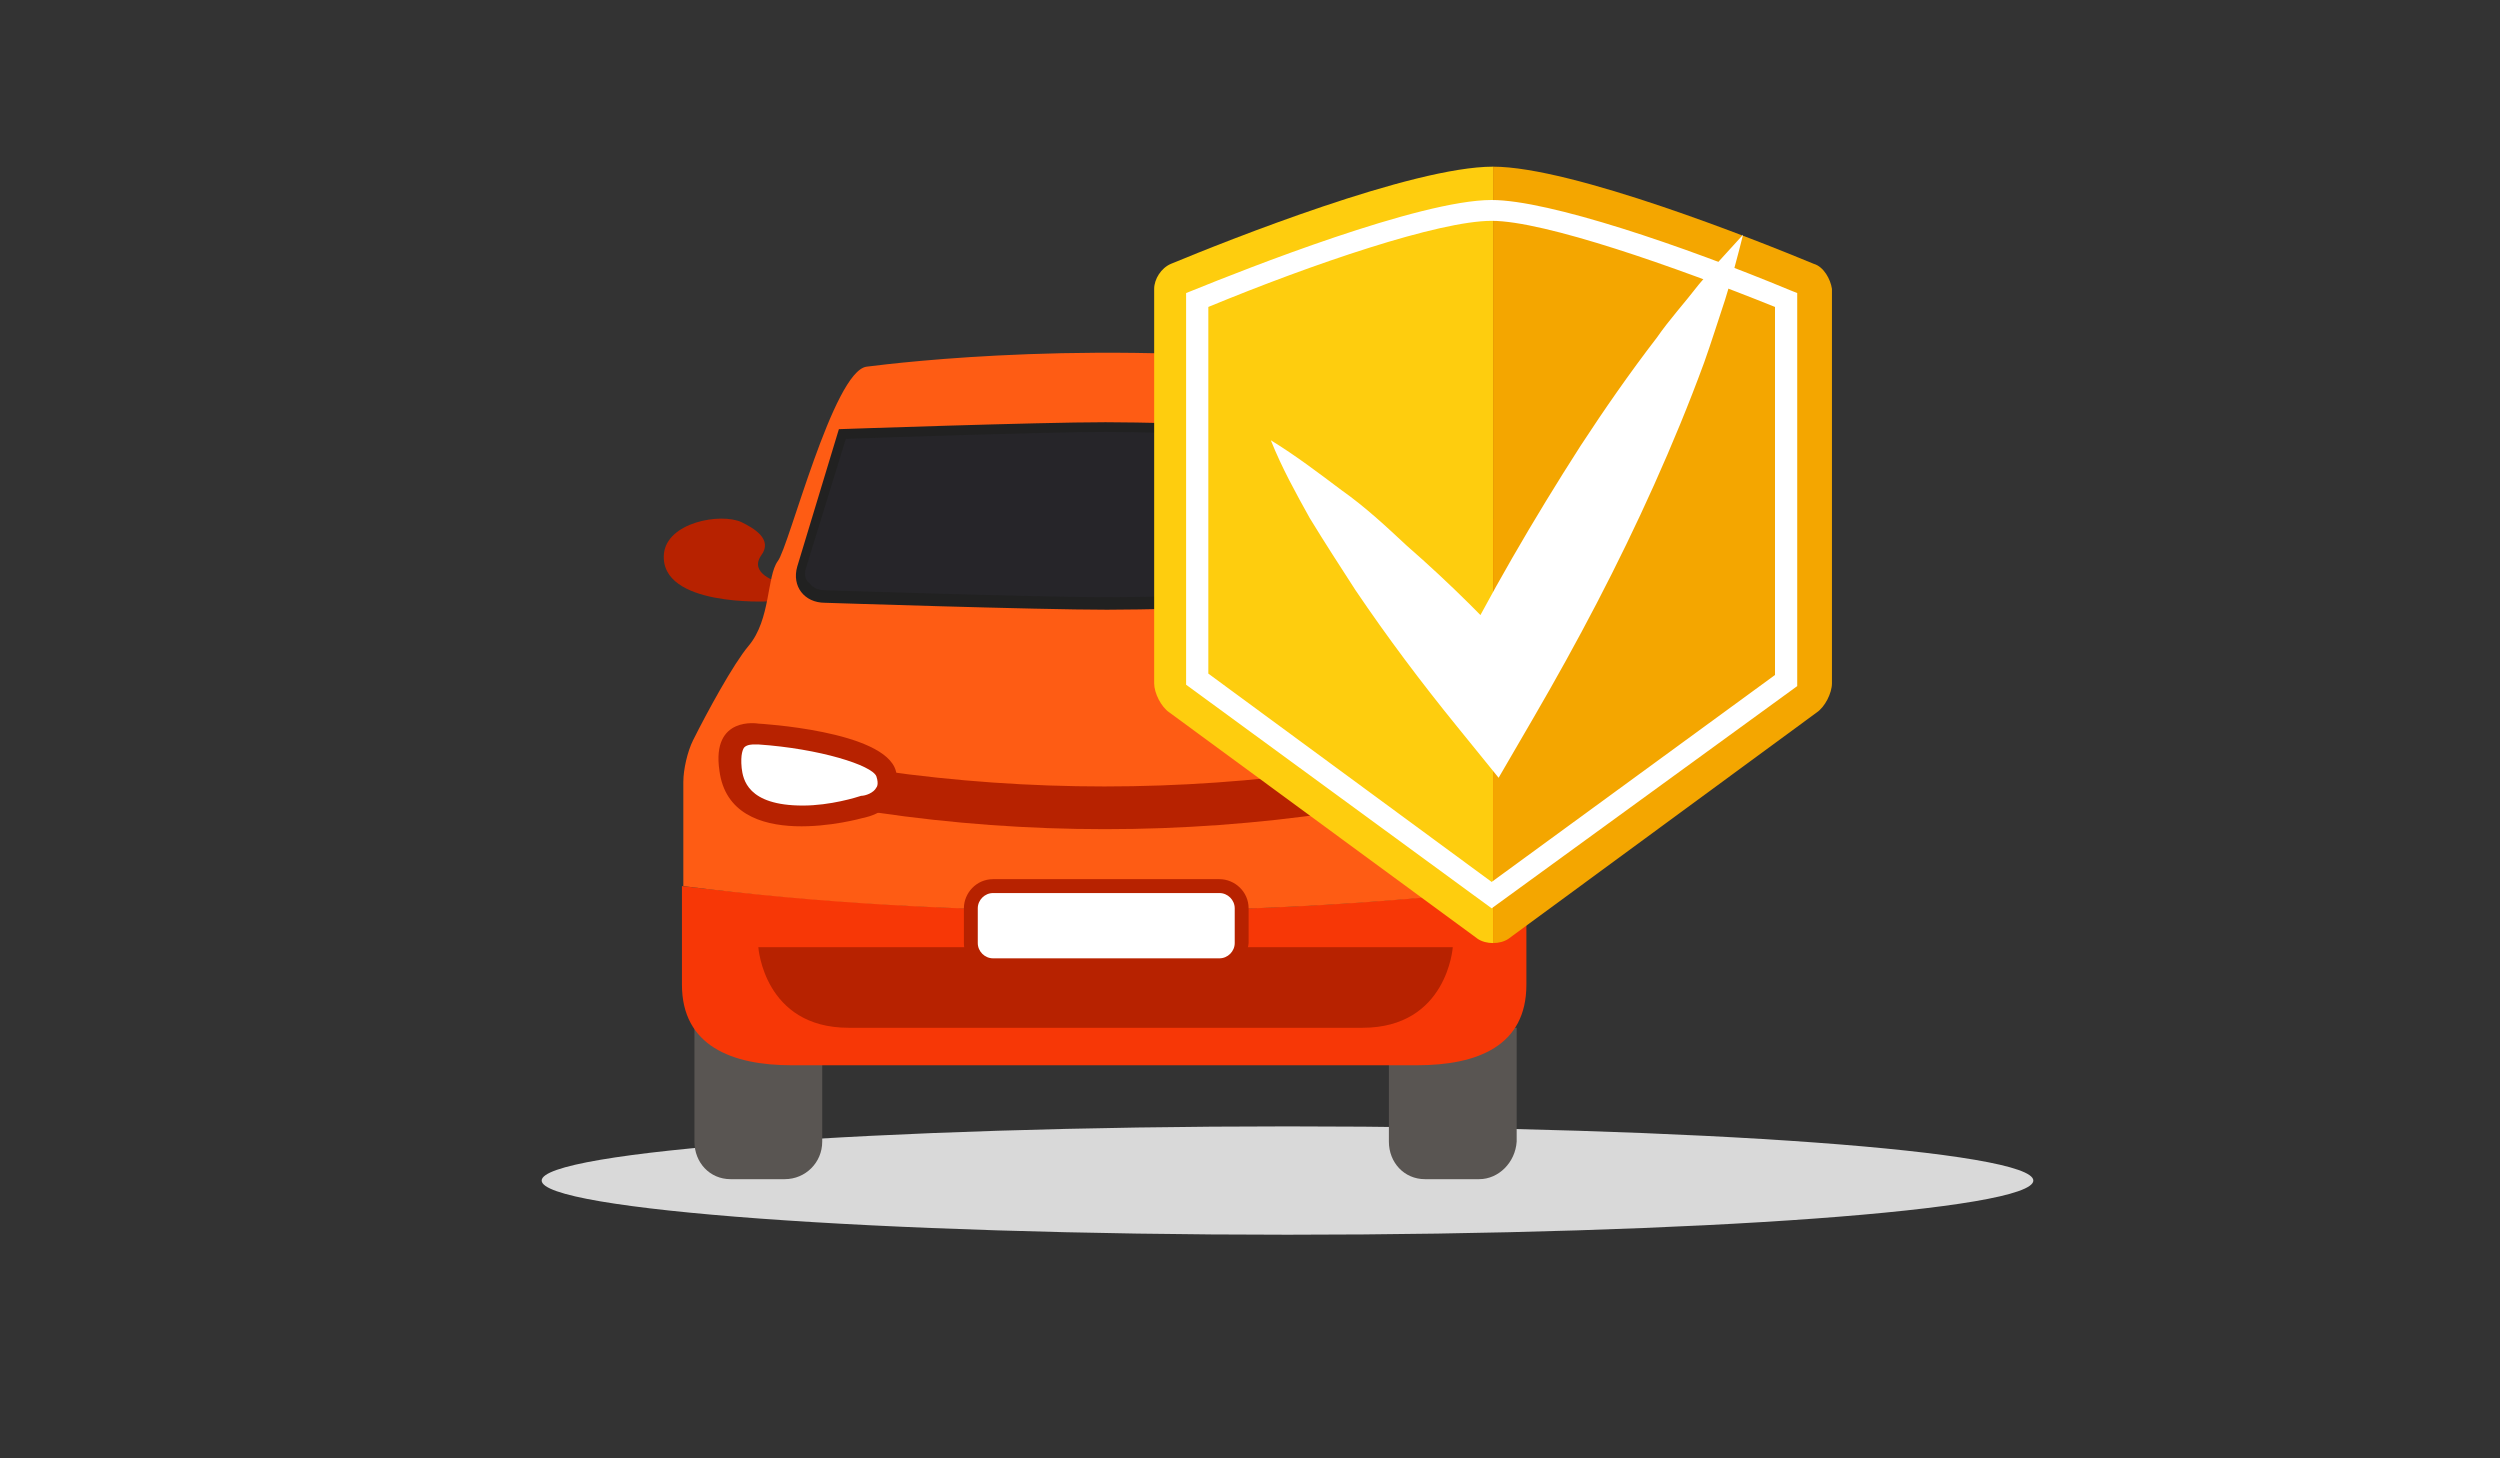 <?xml version="1.0" encoding="utf-8"?>
<!-- Generator: Adobe Illustrator 22.0.1, SVG Export Plug-In . SVG Version: 6.00 Build 0)  -->
<svg version="1.1" id="Layer_1" xmlns="http://www.w3.org/2000/svg" xmlns:xlink="http://www.w3.org/1999/xlink" x="0px" y="0px"
	 viewBox="0 0 180 105" style="enable-background:new 0 0 180 105;" xml:space="preserve">
<rect x="0" y="0" width="180" height="105" fill="#333333" stroke="none"/>
<style type="text/css">
	.st0{fill:#D9D9D9;}
	.st1{fill:#B72200;}
	.st2{fill:#595552;}
	.st3{fill:#F73706;}
	.st4{fill:#FE5C14;}
	.st5{fill:#262529;}
	.st6{fill:#212121;}
	.st7{fill:#FFFFFF;}
	.st8{fill:#FECD0E;}
	.st9{fill:#F4A600;}
	.st10{display:none;}
	.st11{display:inline;fill:#D9D9D9;}
	.st12{display:inline;}
	.st13{fill:#BDBDBD;}
	.st14{fill:#4A484B;}
	.st15{fill:#C06C09;}
	.st16{fill:#DB2A24;}
	.st17{fill:#FF6963;}
	.st18{fill:url(#SVGID_1_);}
	.st19{fill:#504E51;}
	.st20{fill:#E3E3E3;}
	.st21{fill:#1C2426;}
	.st22{fill:url(#SVGID_2_);}
	.st23{fill:#A6A6A6;}
	.st24{fill:#E3E0D7;}
	.st25{fill:#A8A291;}
	.st26{fill:#C9C9C9;}
	.st27{fill:#95C740;}
	.st28{fill:#004464;}
	.st29{fill:#086390;}
	.st30{fill:#318EB7;}
	.st31{fill:#FFD630;}
	.st32{fill:url(#SVGID_3_);}
	.st33{fill:url(#SVGID_4_);}
	.st34{fill:#6E6D6A;}
	.st35{fill:#C4C1BA;}
	.st36{fill:#908F8B;}
	.st37{fill:#D9D5CE;}
	.st38{fill:#EBC59B;}
	.st39{fill:#0072B0;}
	.st40{fill:#005787;}
	.st41{fill:#0083CB;}
	.st42{fill:#005887;}
</style>
<g>
	<path class="st0" d="M146.4,85c0,2.1-24.1,3.9-53.7,3.9C63,88.9,39,87.1,39,85c0-2.1,24.1-3.9,53.7-3.9
		C122.4,81.1,146.4,82.9,146.4,85z"/>
	<g>
		<g>
			<path class="st1" d="M55.3,43.3c0,0-7.8,0.4-7.5-3.4c0.2-2.3,4.1-3,5.6-2.3c0.8,0.4,2.3,1.2,1.4,2.4c-0.9,1.3,1.2,1.9,1.2,1.9
				L55.3,43.3z"/>
			<path class="st1" d="M103.9,43.3c0,0,7.8,0.4,7.5-3.4c-0.2-2.3-4.1-3-5.6-2.3c-0.8,0.4-2.3,1.2-1.4,2.4c0.9,1.3-1.1,1.9-1.1,1.9
				L103.9,43.3z"/>
			<path class="st2" d="M56.5,84.9h-3.9c-1.5,0-2.6-1.2-2.6-2.7V74h9.2v8.2C59.2,83.7,58,84.9,56.5,84.9z"/>
			<path class="st2" d="M106.5,84.9h-3.9c-1.5,0-2.6-1.2-2.6-2.7V74h9.2v8.2C109.1,83.7,107.9,84.9,106.5,84.9z"/>
			<path class="st3" d="M49.1,63.8v7.1c0,4.4,3.6,5.8,7.9,5.8h45c4.4,0,7.9-1.4,7.9-5.8v-7.1c-9.4,1.2-19.7,1.8-30.5,1.8
				C68.8,65.6,58.6,64.9,49.1,63.8z"/>
			<path class="st4" d="M109.3,53.3c-1-2-2.9-5.5-4-6.8c-1.6-1.9-1.3-5-2.1-6.1c-0.8-1.1-4-13.7-6.4-14c-17.2-2.1-32-0.3-34.4,0
				c-2.4,0.3-5.6,13-6.4,14c-0.8,1.1-0.5,4.2-2.1,6.1c-1.1,1.3-3,4.8-4,6.8c-0.4,0.8-0.7,2.1-0.7,3v7.5c9.4,1.2,19.7,1.8,30.5,1.8
				c10.8,0,21-0.6,30.5-1.8v-7.5C110,55.4,109.7,54.1,109.3,53.3z"/>
			<g>
				<path class="st5" d="M79.6,43.5c-4.9,0-20.1-0.5-20.3-0.5c-0.6,0-1.1-0.2-1.4-0.6c-0.3-0.4-0.4-0.9-0.2-1.5l3-9.6
					c2-0.1,14.6-0.5,18.9-0.5c4.4,0,16.9,0.4,18.9,0.5l3,9.6c0.1,0.5,0.1,1.1-0.2,1.4c-0.3,0.4-0.8,0.6-1.4,0.6
					C99.7,43,84.5,43.5,79.6,43.5z"/>
				<g>
					<path class="st6" d="M79.6,31.1c4.2,0,16,0.4,18.7,0.5l2.9,9.3c0.1,0.4,0.1,0.8-0.2,1.1c-0.2,0.3-0.6,0.5-1.1,0.5
						c-0.2,0-15.3,0.5-20.2,0.5c-4.9,0-20.1-0.5-20.3-0.5c-0.5,0-0.9-0.2-1.1-0.5C58,41.8,57.9,41.4,58,41l2.9-9.4
						C63.6,31.5,75.4,31.1,79.6,31.1L79.6,31.1z M79.6,30.4c-4.8,0-19.2,0.5-19.2,0.5l-3,9.9c-0.4,1.4,0.5,2.6,2,2.6
						c0,0,15.3,0.5,20.3,0.5c5,0,20.3-0.5,20.3-0.5c1.5,0,2.4-1.1,2-2.6l-3-9.9C98.8,30.9,84.4,30.4,79.6,30.4L79.6,30.4z"/>
				</g>
			</g>
			<path class="st1" d="M79.6,68.2h-25c0,0,0.4,5.8,6.5,5.8c6.1,0,18.5,0,18.5,0s12.4,0,18.5,0c6.1,0,6.5-5.8,6.5-5.8H79.6z"/>
			<path class="st1" d="M54.6,52.1c0,0,9.1,0.5,9.9,3.4c0.8,2.9-2.4,3.4-2.4,3.4s-9.5,2.7-10.3-3.4C51.2,51.5,54.6,52.1,54.6,52.1z"
				/>
			<path class="st7" d="M57.8,58c-4,0-4.3-1.9-4.4-2.7c-0.1-1,0.1-1.4,0.2-1.5c0.2-0.2,0.6-0.2,0.7-0.2l0.1,0l0.2,0
				c4.4,0.3,8.2,1.5,8.5,2.3c0.2,0.6,0,0.8,0,0.8c-0.2,0.4-0.8,0.6-1.1,0.6C61.7,57.4,59.8,58,57.8,58z"/>
			<path class="st1" d="M104.6,52.1c0,0-9.1,0.5-9.9,3.4c-0.8,2.9,2.4,3.4,2.4,3.4s9.5,2.7,10.3-3.4
				C107.9,51.5,104.6,52.1,104.6,52.1z"/>
			<path class="st7" d="M101.4,58c4,0,4.3-1.9,4.4-2.7c0.1-1-0.1-1.4-0.2-1.5c-0.2-0.2-0.6-0.2-0.7-0.2l-0.1,0l-0.2,0
				c-4.4,0.3-8.2,1.5-8.5,2.3c-0.2,0.6,0,0.8,0,0.8c0.2,0.4,0.8,0.6,1.1,0.6C97.5,57.4,99.4,58,101.4,58z"/>
			<g>
				<path class="st7" d="M87.7,69.5H71.5c-0.9,0-1.6-0.7-1.6-1.6v-2.5c0-0.9,0.7-1.6,1.6-1.6h16.3c0.9,0,1.6,0.7,1.6,1.6v2.5
					C89.3,68.8,88.6,69.5,87.7,69.5z"/>
				<g>
					<path class="st1" d="M87.7,70H71.5c-1.1,0-2.1-0.9-2.1-2.1v-2.5c0-1.1,0.9-2.1,2.1-2.1h16.3c1.1,0,2.1,0.9,2.1,2.1v2.5
						C89.8,69,88.9,70,87.7,70z M71.5,64.3c-0.6,0-1.1,0.5-1.1,1.1v2.5c0,0.6,0.5,1.1,1.1,1.1h16.3c0.6,0,1.1-0.5,1.1-1.1v-2.5
						c0-0.6-0.5-1.1-1.1-1.1H71.5z"/>
				</g>
			</g>
			<path class="st1" d="M96,58.5c-10.9,1.6-22,1.6-32.9,0c0.1-1,0.3-2,0.4-3c10.6,1.5,21.4,1.5,32.1,0C95.8,56.5,95.9,57.5,96,58.5z
				"/>
		</g>
		<g>
			<g>
				<path class="st8" d="M84.3,19c-0.7,0.3-1.2,1.1-1.2,1.8v28.4c0,0.7,0.5,1.7,1.1,2.1l22.2,16.3c0.3,0.2,0.7,0.3,1.1,0.3V12
					C101.7,12,88.4,17.3,84.3,19z"/>
				<path class="st9" d="M130.6,19c-4.1-1.7-17.4-7-23.1-7v55.9c0.4,0,0.8-0.1,1.1-0.3l22.2-16.3c0.6-0.4,1.1-1.4,1.1-2.1V20.8
					C131.8,20.1,131.3,19.2,130.6,19z"/>
			</g>
			<g>
				<path class="st7" d="M107.4,65.4l-22-16.1V21.1l0.5-0.2c3.7-1.5,16.3-6.5,21.5-6.5c4.1,0,13.8,3.3,21.5,6.5l0.5,0.2v28.3
					L107.4,65.4z M87,48.5l20.4,15l20.4-14.9V22.1c-7.2-2.9-16.6-6.2-20.4-6.2c-3.8,0-12.9,3.1-20.4,6.2V48.5z"/>
			</g>
			<path class="st7" d="M91.5,31.7c1.8,1.1,3.5,2.4,5.1,3.6c1.7,1.2,3.2,2.6,4.7,4c3.1,2.7,6,5.6,8.7,8.6l-5.6,0.6
				c2.8-5.6,6-11.1,9.4-16.4c1.7-2.6,3.5-5.2,5.5-7.8c0.9-1.3,2-2.5,3-3.8c1-1.2,2.1-2.4,3.2-3.6c-0.4,1.6-0.8,3.1-1.3,4.7
				c-0.5,1.5-1,3.1-1.5,4.5c-1.1,3-2.3,5.9-3.6,8.8c-2.6,5.8-5.5,11.3-8.7,16.8l-2.5,4.3l-3-3.7c-2.6-3.2-5-6.4-7.3-9.8
				c-1.1-1.7-2.2-3.4-3.3-5.2C93.3,35.5,92.3,33.7,91.5,31.7z"/>
		</g>
	</g>
</g>
<g class="st10">
	<path class="st11" d="M156.1,85c0,2.1-29.2,3.9-65.2,3.9c-36,0-65.2-1.7-65.2-3.9c0-2.1,29.2-3.9,65.2-3.9
		C126.9,81.1,156.1,82.9,156.1,85z"/>
	<g class="st12">
		<g>
			<path class="st8" d="M34.7,73.3c0,0-6.8-20.5,10.9-21.5c18.2-1,19.2-2.2,19.2-2.2s14.8-16.5,38.7-15c24.4,1.6,34.2,6.2,33.6,6
				c0,0,0,1.1-0.7,1c-1.3-0.2-2.9-1.1-2,1.3c1.6,3.9,9.9,8.8,10.1,14.8c0.3,6-2.3,15.6-2.3,15.6H34.7z"/>
			<path class="st13" d="M33.6,61.7c2.1,0,7,0,7.5-0.5c3.3-3.6,1.1-4.5,1.1-4.5h-6.7C34.5,58.2,33.9,59.9,33.6,61.7z"/>
			<path class="st14" d="M68.2,51.2c0.8-4.2,13.6-11.7,23.2-12.8c9.9-0.6,15.7-0.2,15.7-0.2l-0.3,13C106.8,51.2,72.7,51.2,68.2,51.2
				z"/>
			<path class="st6" d="M68.2,51.8c-0.2,0-0.3-0.1-0.4-0.2c-0.1-0.1-0.1-0.3-0.1-0.5c0.9-4.7,14.2-12.1,23.7-13.3
				c3.8-0.2,7.5-0.4,10.8-0.4c3.2,0,5,0.1,5,0.1c0.3,0,0.5,0.3,0.5,0.6l-0.3,13c0,0.3-0.3,0.5-0.6,0.6
				C106.8,51.7,72.7,51.8,68.2,51.8z M102.1,38.6c-3.3,0-6.9,0.1-10.7,0.4c-9,1.1-20.5,7.7-22.4,11.7c6.2,0,33.1-0.1,37.3-0.1
				l0.3-11.9C105.8,38.6,104.3,38.6,102.1,38.6z"/>
			<path class="st14" d="M108.8,38.2c0,0,17.1,1.3,20.6,3.9c0,0,0.4,8.4,3.5,9.2h-24.1V38.2z"/>
			<path class="st6" d="M133,51.8C133,51.8,133,51.8,133,51.8h-24.2c-0.3,0-0.6-0.3-0.6-0.6V38.2c0-0.2,0.1-0.3,0.2-0.4
				c0.1-0.1,0.3-0.2,0.4-0.1c0.7,0.1,17.3,1.4,20.9,4c0.1,0.1,0.2,0.3,0.2,0.4c0.2,3,1.1,8.1,3.1,8.7c0.3,0,0.5,0.3,0.5,0.6
				C133.5,51.5,133.3,51.8,133,51.8z M109.4,50.7h21.9c-1.8-2.2-2.3-7-2.3-8.3c-3.4-2.1-16.5-3.3-19.5-3.6V50.7z"/>
			<g>
				<path class="st15" d="M99.5,53.2c-1.3,0-2.4,0.6-2.4,1.2c0,0.7,1.1,1.2,2.4,1.2c1.3,0,2.4-0.6,2.4-1.2
					C101.9,53.8,100.8,53.2,99.5,53.2z"/>
			</g>
			<g>
				<path class="st15" d="M128.4,53.2c-1.3,0-2.4,0.6-2.4,1.2c0,0.7,1.1,1.2,2.4,1.2c1.3,0,2.4-0.6,2.4-1.2
					C130.8,53.8,129.7,53.2,128.4,53.2z"/>
			</g>
			<path class="st6" d="M132.1,54.4c0,0.3-0.2,0.5-0.5,0.5l-6.6,0c-0.3,0-0.5-0.2-0.5-0.5l0,0c0-0.3,0.2-0.5,0.5-0.5l6.6-0.3
				C131.9,53.6,132.4,53.8,132.1,54.4L132.1,54.4z"/>
			<path class="st16" d="M143.6,54.6c0.4,1.1,0.8,2.2,1.1,3.3c-0.3,3.3-0.8,6.5-1.4,9.7c-0.5-0.4-0.9-0.7-1.4-1.1
				c0-4-0.2-7.9-0.6-11.9c0.6-0.3,1.1-0.7,1.7-1C143.2,53.9,143.4,54.2,143.6,54.6z"/>
			<path class="st17" d="M143,55.2c0.3-0.1,0.6,0.3,0.8,0.8c0.2,0.4,0.3,1,0,1.1c0,0,0,0,0,0c-0.3,0.1-0.6-0.4-0.8-0.8
				C142.8,55.9,142.8,55.4,143,55.2C143,55.3,143,55.3,143,55.2z M143.6,56.2c-0.2-0.4-0.4-0.6-0.4-0.6c0,0.1,0,0.3,0.1,0.8
				c0.2,0.4,0.4,0.6,0.4,0.6C143.7,56.9,143.7,56.6,143.6,56.2z"/>
			<path class="st17" d="M143.8,57.5c0.2-0.1,0.4,0.2,0.5,0.5c0.1,0.3,0.1,0.6,0,0.7c0,0,0,0,0,0c-0.2,0.1-0.4-0.2-0.5-0.5
				C143.7,57.9,143.7,57.6,143.8,57.5C143.8,57.5,143.8,57.5,143.8,57.5z M144.2,58c-0.1-0.3-0.2-0.4-0.2-0.4c0,0,0,0.2,0.1,0.5
				c0.1,0.3,0.2,0.4,0.2,0.4C144.2,58.4,144.3,58.3,144.2,58z"/>
			<path class="st17" d="M143.6,63.3c-0.3,0.2-0.5,0.3-0.8,0.5c0,0.1,0.1,0.1,0.1,0.2c0.3-0.2,0.6-0.3,0.8-0.5
				C143.7,63.4,143.7,63.3,143.6,63.3z"/>
			<path class="st17" d="M143.6,62.2c-0.3,0.2-0.5,0.3-0.8,0.5c0,0.1,0.1,0.1,0.1,0.2c0.3-0.2,0.5-0.3,0.8-0.5
				C143.7,62.3,143.6,62.3,143.6,62.2z"/>
			<path class="st17" d="M143.6,61.2c-0.3,0.2-0.5,0.3-0.8,0.5c0,0.1,0.1,0.1,0.1,0.2c0.3-0.2,0.5-0.3,0.8-0.5
				C143.6,61.3,143.6,61.2,143.6,61.2z"/>
			<path class="st17" d="M143.5,60.2c-0.3,0.2-0.5,0.3-0.8,0.5c0,0.1,0.1,0.1,0.1,0.2c0.3-0.2,0.5-0.3,0.8-0.5
				C143.6,60.3,143.6,60.2,143.5,60.2z"/>
			<path class="st17" d="M143.5,59.1c-0.3,0.2-0.5,0.3-0.8,0.5c0,0,0.1,0.1,0.1,0.1c0.3-0.2,0.5-0.3,0.8-0.5
				C143.6,59.2,143.5,59.2,143.5,59.1z"/>
			<path class="st14" d="M134.3,43c0-0.1,0-0.1-0.1-0.1l-0.3,0.6c0,0,5,8.2,8.4,9.1C139.7,48.9,135.4,45.7,134.3,43z"/>
			<path class="st5" d="M66.5,49.1c4.5-4.8,16.2-10.5,18-11.2c0.8-0.3,0.9-0.6,0.8-0.9c-13,4.2-20.6,12.7-20.6,12.7s0,0,0,0
				C65.1,49.9,65.8,50,66.5,49.1z"/>
			<path class="st9" d="M58.2,60.5c0,0,5-2.6,16.8-2.6c11.9,0,49.4,0,49.4,0s13.7,0.1,13.7,11.3c0,2.3,0,4,0,4H58.2L58.2,60.5z"/>
			<polygon class="st6" points="108.8,51.7 105.4,51.7 105.4,37.5 108.8,37.6 			"/>
			<path d="M33.5,67.9c0.4,3.1,1.1,5.4,1.1,5.4h10.8V71h-5.6v-2.2L33.5,67.9z"/>
			<linearGradient id="SVGID_1_" gradientUnits="userSpaceOnUse" x1="90.229" y1="73.304" x2="90.229" y2="72.234">
				<stop  offset="0" style="stop-color:#5F5A5E"/>
				<stop  offset="0.275" style="stop-color:#262529"/>
				<stop  offset="0.476" style="stop-color:#29282C"/>
				<stop  offset="0.629" style="stop-color:#333135"/>
				<stop  offset="0.765" style="stop-color:#434144"/>
				<stop  offset="0.809" style="stop-color:#4A484B"/>
			</linearGradient>
			<polygon class="st18" points="70.9,73.3 109.6,73.3 109.6,72.2 71.2,72.2 			"/>
			<path d="M121.8,60.5c-5.2,0-9.7,3.1-11.8,7.5c0,0-1.3,2.3-1.2,5.5c1.5,0,2.5,0,2.5,0h23.5C134.8,66.3,129,60.5,121.8,60.5z"/>
			<path class="st19" d="M133,73.5c0,6.2-5,11.1-11.1,11.1c-6.2,0-11.1-5-11.1-11.1c0-6.2,5-11.1,11.1-11.1
				C128,62.3,133,67.3,133,73.5z"/>
			<path class="st20" d="M121.8,80c-3.6,0-6.5-2.9-6.5-6.5c0-3.6,2.9-6.5,6.5-6.5c3.6,0,6.5,2.9,6.5,6.5
				C128.3,77.1,125.4,80,121.8,80z"/>
			<path class="st21" d="M121.8,75.3c-1,0-1.9-0.8-1.9-1.9c0-1,0.8-1.9,1.9-1.9c1,0,1.9,0.8,1.9,1.9
				C123.7,74.5,122.8,75.3,121.8,75.3z"/>
			<path d="M58.2,60.5c-5.2,0-9.7,3.1-11.8,7.5c0,0-1.3,2.3-1.2,5.5c1.5,0,2.5,0,2.5,0h23.5C71.2,66.3,65.4,60.5,58.2,60.5z"/>
			<path class="st19" d="M69.4,73.5c0,6.2-5,11.1-11.1,11.1c-6.2,0-11.1-5-11.1-11.1c0-6.2,5-11.1,11.1-11.1
				C64.4,62.3,69.4,67.3,69.4,73.5z"/>
			<path class="st20" d="M58.2,80c-3.6,0-6.5-2.9-6.5-6.5c0-3.6,2.9-6.5,6.5-6.5c3.6,0,6.5,2.9,6.5,6.5C64.7,77.1,61.8,80,58.2,80z"
				/>
			<path class="st21" d="M58.2,75.3c-1,0-1.9-0.8-1.9-1.9c0-1,0.8-1.9,1.9-1.9c1,0,1.9,0.8,1.9,1.9C60.1,74.5,59.2,75.3,58.2,75.3z"
				/>
			<path d="M142.8,70.2l-4.7-1l-3.2,4h7.1C142,73.3,142.4,72.1,142.8,70.2z"/>
			<linearGradient id="SVGID_2_" gradientUnits="userSpaceOnUse" x1="69.418" y1="49.36" x2="69.418" y2="51.569">
				<stop  offset="0" style="stop-color:#5F5A5E"/>
				<stop  offset="0.275" style="stop-color:#000000"/>
				<stop  offset="0.754" style="stop-color:#000000"/>
				<stop  offset="0.809" style="stop-color:#000000"/>
			</linearGradient>
			<polygon class="st22" points="69.4,49.4 68.1,50.8 68.9,51.6 70.7,51 			"/>
			<path class="st23" d="M74.3,50.2l-0.6-4.2c-0.1-0.7-1-1.1-2-0.8c-2.1,0.8-2.9,5.1-2.8,5.3c0.5,1.1,2,1,3.6,1
				C73.6,51.6,74.4,51,74.3,50.2z"/>
			<path class="st6" d="M103.2,54.4c0,0.3-0.2,0.5-0.5,0.5l-6.6,0c-0.3,0-0.5-0.2-0.5-0.5l0,0c0-0.3,0.2-0.5,0.5-0.5l6.6-0.3
				C103,53.6,103.5,53.8,103.2,54.4L103.2,54.4z"/>
		</g>
		<path class="st7" d="M60.7,64.9c-7.3-0.2-14.1-3.2-19.2-8.5c-5.1-5.3-7.8-12.3-7.6-19.6C34.2,22,46.6,10,61.3,10l0.7,0
			c7.3,0.2,14.1,3.2,19.2,8.5c5.1,5.3,7.8,12.3,7.6,19.6c-0.3,14.8-12.7,26.8-27.4,26.8L60.7,64.9z"/>
		<g>
			<g>
				<g>
					<path class="st8" d="M36.4,36.9c0.3-13.8,11.8-24.7,25.5-24.4c13.8,0.3,24.7,11.8,24.4,25.5C86,51.8,74.5,62.7,60.8,62.4
						C47,62.1,36.1,50.7,36.4,36.9z"/>
					<g>
						<path class="st1" d="M61.9,11.9C76,12.2,87.2,24,86.9,38.1C86.6,52.2,74.8,63.3,60.7,63c-14.1-0.3-25.3-12.1-24.9-26.2
							C36.1,22.8,47.9,11.6,61.9,11.9z M60.8,61.8C74.2,62.1,85.4,51.5,85.7,38C86,24.6,75.4,13.4,61.9,13.1
							C48.5,12.8,37.3,23.5,37,36.9C36.7,50.3,47.3,61.5,60.8,61.8z"/>
					</g>
					<path class="st4" d="M38.8,36.9c0.3-12.5,10.6-22.3,23.1-22c12.5,0.3,22.3,10.6,22,23.1c-0.3,12.5-10.6,22.3-23.1,22
						C48.3,59.7,38.5,49.4,38.8,36.9z"/>
				</g>
				<path class="st7" d="M71.7,44c-0.1-5.7-4.7-7.7-8.7-9.1l0.1-7.5c1.8,0.5,3.5,1.6,5,2.6l0.7,0.5l2.3-4.4l-0.5-0.4
					c-2.6-1.8-4.9-2.8-7.4-3.1l0-2.6L61,20l0,2.6c-5,0.2-8.7,3.7-8.7,8c0.1,5.3,4.7,7.2,8.4,8.6l-0.1,8.4c-2.4-0.6-4.9-2.3-6.5-4
					l-0.6-0.6l-2.9,4.3l0.5,0.4c2.8,2.5,6.2,4.1,9.5,4.6l0,2.7l2.3,0l0-2.6C67.1,52.4,71.8,49.2,71.7,44z M57.5,30.6
					c0-2,1.7-3.3,3.4-3.5l-0.1,6.9C59.1,33.3,57.6,32.2,57.5,30.6z M62.9,47.8L63,40c2,0.8,3.5,1.8,3.5,4.2
					C66.5,46.7,64.6,47.6,62.9,47.8z"/>
			</g>
		</g>
	</g>
</g>
<g class="st10">
	<g class="st12">
		<g>
			<g>
				<g>
					<polygon class="st24" points="118,85.9 64,85.9 64,16 110.5,16 118,22 					"/>
				</g>
				<g>
					<g>
						<rect x="103.9" y="26.9" class="st25" width="7.6" height="1.6"/>
					</g>
					<g>
						<rect x="103.9" y="33.2" class="st25" width="7.6" height="1.6"/>
					</g>
					<g>
						<rect x="103.9" y="39.5" class="st25" width="7.6" height="1.6"/>
					</g>
					<g>
						<rect x="70.6" y="26.9" class="st25" width="7.6" height="1.6"/>
					</g>
					<g>
						<rect x="70.6" y="33.2" class="st25" width="7.6" height="1.6"/>
					</g>
					<g>
						<rect x="70.6" y="39.5" class="st25" width="7.6" height="1.6"/>
					</g>
					<g>
						<rect x="70.8" y="45.9" class="st25" width="40.7" height="1.6"/>
					</g>
					<g>
						<rect x="70.8" y="52.2" class="st25" width="40.7" height="1.6"/>
					</g>
					<g>
						<rect x="70.8" y="58.5" class="st25" width="40.7" height="1.6"/>
					</g>
					<g>
						<rect x="70.8" y="64.8" class="st25" width="40.7" height="1.6"/>
					</g>
					<g>
						<rect x="70.8" y="71.1" class="st25" width="40.7" height="1.6"/>
					</g>
					<g>
						<rect x="70.8" y="77.4" class="st25" width="40.7" height="1.6"/>
					</g>
				</g>
			</g>
			<g>
				<path class="st26" d="M109.8,16l2.4,6.6L118,22C118,22,117.3,16.4,109.8,16z"/>
			</g>
			<g>
				<g>
					<polygon class="st27" points="70.5,74.9 65,70.5 59.6,74.9 59.6,47.1 70.5,47.1 					"/>
				</g>
				<g>
					<path class="st4" d="M66.4,51.7c-0.7-0.6-2-0.6-2.7,0c-0.7,0.6-1.6,0.3-2-0.5c-0.4-0.9-1.4-1.5-2.3-1.3
						c-0.9,0.1-1.6-0.5-1.5-1.5c0.1-0.9-0.5-2-1.4-2.3c-0.9-0.4-1.1-1.3-0.5-2c0.6-0.7,0.6-2,0-2.7c-0.6-0.7-0.3-1.6,0.5-2
						c0.9-0.4,1.5-1.4,1.3-2.3c-0.1-0.9,0.5-1.6,1.5-1.5c0.9,0.1,2-0.5,2.3-1.4c0.4-0.9,1.3-1.1,2-0.5c0.7,0.6,2,0.6,2.7,0
						c0.7-0.6,1.6-0.3,2,0.5c0.4,0.9,1.4,1.5,2.3,1.3c0.9-0.1,1.6,0.5,1.5,1.5c-0.1,0.9,0.5,2,1.4,2.3c0.9,0.4,1.1,1.3,0.5,2
						c-0.6,0.7-0.6,2,0,2.7c0.6,0.7,0.3,1.6-0.5,2c-0.9,0.4-1.5,1.4-1.3,2.3c0.1,0.9-0.5,1.6-1.5,1.5c-0.9-0.1-2,0.5-2.3,1.4
						C68.1,52,67.2,52.2,66.4,51.7z"/>
				</g>
				<g>
					<path class="st1" d="M63.7,47.8c-0.7-0.6-1.5-1.1-2.4-1.4c-0.3-0.9-0.8-1.7-1.4-2.4c0.2-0.9,0.2-1.9,0-2.8
						c0.6-0.7,1.1-1.5,1.4-2.4c0.9-0.3,1.7-0.8,2.4-1.4c0.4,0.1,0.9,0.2,1.4,0.2c0.5,0,1-0.1,1.4-0.2c0.7,0.6,1.5,1.1,2.4,1.4
						c0.3,0.9,0.8,1.7,1.4,2.4c-0.2,0.9-0.2,1.9,0,2.8c-0.6,0.7-1.1,1.5-1.4,2.4c-0.9,0.3-1.7,0.8-2.4,1.4c-0.4-0.1-0.9-0.2-1.4-0.2
						C64.6,47.7,64.1,47.7,63.7,47.8z"/>
				</g>
			</g>
		</g>
		<g>
			<polygon class="st7" points="65,39.5 66.3,41.2 68.3,41.9 67.2,43.7 67.1,45.8 65,45.2 63,45.8 62.9,43.7 61.7,41.9 63.7,41.2 
							"/>
		</g>
	</g>
	<g class="st12">
		<path class="st28" d="M82.4,27.9c0,0-2.8,0.2-2.7-1.2c0.1-0.8,1.5-1.1,2-0.8c0.3,0.1,0.8,0.4,0.5,0.9c-0.3,0.5,0.4,0.7,0.4,0.7
			L82.4,27.9z"/>
		<path class="st28" d="M99.9,27.9c0,0,2.8,0.2,2.7-1.2c-0.1-0.8-1.5-1.1-2-0.8c-0.3,0.1-0.8,0.4-0.5,0.9c0.3,0.5-0.4,0.7-0.4,0.7
			L99.9,27.9z"/>
		<path class="st2" d="M82.9,42.8h-1.4c-0.5,0-1-0.4-1-1v-3h3.3v3C83.8,42.4,83.4,42.8,82.9,42.8z"/>
		<path class="st2" d="M100.8,42.8h-1.4c-0.5,0-1-0.4-1-1v-3h3.3v3C101.8,42.4,101.3,42.8,100.8,42.8z"/>
		<path class="st29" d="M80.2,35.2v2.5c0,1.6,1.3,2.1,2.9,2.1h16.2c1.6,0,2.9-0.5,2.9-2.1v-2.5c-3.4,0.4-7.1,0.6-10.9,0.6
			C87.3,35.9,83.6,35.7,80.2,35.2z"/>
		<path class="st30" d="M101.8,31.5c-0.4-0.7-1.1-2-1.5-2.4c-0.6-0.7-0.5-1.8-0.8-2.2c-0.3-0.4-1.4-4.9-2.3-5
			c-6.2-0.8-11.5-0.1-12.4,0c-0.9,0.1-2,4.7-2.3,5c-0.3,0.4-0.2,1.5-0.8,2.2c-0.4,0.5-1.1,1.7-1.5,2.4c-0.1,0.3-0.3,0.8-0.3,1.1v2.7
			c3.4,0.4,7.1,0.6,10.9,0.6c3.9,0,7.6-0.2,10.9-0.6v-2.7C102.1,32.2,102,31.8,101.8,31.5z"/>
		<g>
			<path class="st5" d="M91.2,28c-1.8,0-7.2-0.2-7.3-0.2c-0.2,0-0.4-0.1-0.5-0.2c-0.1-0.1-0.1-0.3-0.1-0.5l1.1-3.5
				c0.7,0,5.2-0.2,6.8-0.2c1.6,0,6.1,0.2,6.8,0.2L99,27c0.1,0.2,0,0.4-0.1,0.5c-0.1,0.1-0.3,0.2-0.5,0.2C98.4,27.8,92.9,28,91.2,28z
				"/>
			<g>
				<path class="st6" d="M91.2,23.5c1.5,0,5.7,0.1,6.7,0.2l1,3.4c0,0.2,0,0.3-0.1,0.4c-0.1,0.1-0.2,0.2-0.4,0.2
					c-0.1,0-5.5,0.2-7.3,0.2c-1.8,0-7.2-0.2-7.3-0.2c-0.2,0-0.3-0.1-0.4-0.2c-0.1-0.1-0.1-0.2-0.1-0.4l1-3.4
					C85.4,23.7,89.7,23.5,91.2,23.5L91.2,23.5z M91.2,23.2c-1.7,0-6.9,0.2-6.9,0.2L83.2,27c-0.1,0.5,0.2,0.9,0.7,0.9
					c0,0,5.5,0.2,7.3,0.2c1.8,0,7.3-0.2,7.3-0.2c0.5,0,0.9-0.4,0.7-0.9l-1.1-3.6C98.1,23.4,92.9,23.2,91.2,23.2L91.2,23.2z"/>
			</g>
		</g>
		<path class="st28" d="M91.2,36.8h-9c0,0,0.1,2.1,2.3,2.1c2.2,0,6.7,0,6.7,0s4.5,0,6.7,0c2.2,0,2.3-2.1,2.3-2.1H91.2z"/>
		<path class="st28" d="M82.2,31c0,0,3.3,0.2,3.6,1.2c0.3,1-0.9,1.2-0.9,1.2s-3.4,1-3.7-1.2C81,30.8,82.2,31,82.2,31z"/>
		<path class="st28" d="M100.1,31c0,0-3.3,0.2-3.6,1.2c-0.3,1,0.9,1.2,0.9,1.2s3.4,1,3.7-1.2C101.3,30.8,100.1,31,100.1,31z"/>
		<g>
			<path class="st7" d="M94.1,37.3h-5.8c-0.3,0-0.6-0.3-0.6-0.6v-0.9c0-0.3,0.3-0.6,0.6-0.6h5.8c0.3,0,0.6,0.3,0.6,0.6v0.9
				C94.7,37,94.4,37.3,94.1,37.3z"/>
			<g>
				<path class="st28" d="M94.1,37.5h-5.8c-0.4,0-0.7-0.3-0.7-0.7v-0.9c0-0.4,0.3-0.7,0.7-0.7h5.8c0.4,0,0.7,0.3,0.7,0.7v0.9
					C94.8,37.1,94.5,37.5,94.1,37.5z M88.2,35.4c-0.2,0-0.4,0.2-0.4,0.4v0.9c0,0.2,0.2,0.4,0.4,0.4h5.8c0.2,0,0.4-0.2,0.4-0.4v-0.9
					c0-0.2-0.2-0.4-0.4-0.4H88.2z"/>
			</g>
		</g>
		<path class="st31" d="M85.3,32.6c0,0.4-0.3,0.8-0.8,0.8c-0.4,0-0.8-0.3-0.8-0.8c0-0.4,0.3-0.8,0.8-0.8
			C84.9,31.9,85.3,32.2,85.3,32.6z"/>
		<path class="st31" d="M83.6,32.3c0,0.6-0.5,1.1-1.1,1.1c-0.6,0-1.1-0.5-1.1-1.1c0-0.6,0.5-1.1,1.1-1.1
			C83.1,31.2,83.6,31.7,83.6,32.3z"/>
		<path class="st31" d="M97.1,32.6c0,0.4,0.3,0.8,0.8,0.8c0.4,0,0.8-0.3,0.8-0.8c0-0.4-0.3-0.8-0.8-0.8
			C97.4,31.9,97.1,32.2,97.1,32.6z"/>
		<path class="st31" d="M98.7,32.3c0,0.6,0.5,1.1,1.1,1.1c0.6,0,1.1-0.5,1.1-1.1c0-0.6-0.5-1.1-1.1-1.1
			C99.2,31.2,98.7,31.7,98.7,32.3z"/>
		<path class="st28" d="M97.1,33.3c-3.9,0.6-7.9,0.6-11.8,0c0.1-0.4,0.1-0.7,0.2-1.1c3.8,0.5,7.7,0.5,11.5,0
			C97,32.6,97,33,97.1,33.3z"/>
	</g>
</g>
<g class="st10">
	<path class="st11" d="M167,85.1c0,2.1-33.5,3.7-74.7,3.7c-41.3,0-74.7-1.7-74.7-3.7c0-2.1,33.5-3.7,74.7-3.7
		C133.5,81.4,167,83.1,167,85.1z"/>
	<g class="st12">
		<g>
			<path class="st30" d="M38.3,73.9c0,0-6.8-20.4,10.8-21.4c18-1,19-2.1,19-2.1s14.7-16.4,38.4-14.9c24.2,1.6,33.9,6.2,33.4,5.9
				c0,0,0,1.1-0.7,1c-1.3-0.2-2.9-1.1-2,1.3c1.5,3.9,9.8,8.8,10.1,14.7c0.3,5.9-2.3,15.5-2.3,15.5H38.3z"/>
			<path class="st13" d="M37.3,62.4c2.1,0,7,0,7.5-0.5c3.3-3.5,1-4.5,1-4.5h-6.7C38.2,58.9,37.6,60.6,37.3,62.4z"/>
			<path class="st14" d="M71.7,52c0.8-4.2,13.5-11.6,23-12.8c9.9-0.6,15.6-0.2,15.6-0.2L110,51.9C110,51.9,76.1,52,71.7,52z"/>
			<path class="st6" d="M71.7,52.5c-0.2,0-0.3-0.1-0.4-0.2c-0.1-0.1-0.1-0.3-0.1-0.5c0.9-4.7,14.1-12.1,23.5-13.2
				c3.8-0.2,7.4-0.4,10.7-0.4c3.2,0,4.9,0.1,5,0.1c0.3,0,0.5,0.3,0.5,0.6l-0.3,12.9c0,0.3-0.3,0.5-0.6,0.5
				C110,52.4,76.1,52.5,71.7,52.5z M105.4,39.4c-3.3,0-6.9,0.1-10.6,0.4c-9,1.1-20.4,7.7-22.3,11.7c6.1,0,32.9-0.1,37.1-0.1
				l0.3-11.9C109,39.4,107.5,39.4,105.4,39.4z"/>
			<path class="st14" d="M112,39c0,0,17,1.3,20.5,3.8c0,0,0.4,8.3,3.5,9.1h-24V39z"/>
			<path class="st6" d="M136,52.5C136,52.5,136,52.5,136,52.5h-24c-0.3,0-0.6-0.2-0.6-0.6V39c0-0.2,0.1-0.3,0.2-0.4
				c0.1-0.1,0.3-0.2,0.4-0.1c0.7,0.1,17.2,1.4,20.8,3.9c0.1,0.1,0.2,0.3,0.2,0.4c0.2,3,1.1,8,3,8.6c0.3,0,0.5,0.3,0.5,0.6
				C136.6,52.3,136.3,52.5,136,52.5z M112.6,51.4h21.7c-1.8-2.2-2.2-6.9-2.3-8.3c-3.4-2-16.4-3.3-19.4-3.5V51.4z"/>
			<g>
				<path class="st29" d="M102.8,53.9c-1.3,0-2.4,0.6-2.4,1.2s1.1,1.2,2.4,1.2c1.3,0,2.4-0.6,2.4-1.2S104.1,53.9,102.8,53.9z"/>
			</g>
			<g>
				<path class="st29" d="M131.5,53.9c-1.3,0-2.4,0.6-2.4,1.2s1.1,1.2,2.4,1.2c1.3,0,2.4-0.6,2.4-1.2S132.8,53.9,131.5,53.9z"/>
			</g>
			<path class="st6" d="M135.2,55.1c0,0.3-0.2,0.5-0.5,0.5l-6.6,0c-0.3,0-0.5-0.2-0.5-0.5l0,0c0-0.3,0.2-0.5,0.5-0.5l6.6-0.3
				C134.9,54.3,135.4,54.5,135.2,55.1L135.2,55.1z"/>
			<path class="st16" d="M146.6,55.3c0.4,1.1,0.8,2.2,1.1,3.3c-0.3,3.2-0.8,6.4-1.4,9.6c-0.5-0.4-0.9-0.7-1.4-1.1
				c0-4-0.2-7.9-0.6-11.8c0.6-0.3,1.1-0.7,1.7-1C146.2,54.6,146.4,54.9,146.6,55.3z"/>
			<path class="st17" d="M146,55.9c0.3-0.1,0.6,0.3,0.8,0.8c0.2,0.4,0.3,1,0,1.1c0,0,0,0,0,0c-0.3,0.1-0.6-0.4-0.8-0.8
				C145.8,56.6,145.7,56.1,146,55.9C146,56,146,55.9,146,55.9z M146.5,56.8c-0.2-0.4-0.4-0.6-0.4-0.6c0,0.1,0,0.3,0.1,0.8
				c0.2,0.4,0.4,0.6,0.4,0.6C146.7,57.6,146.7,57.3,146.5,56.8z"/>
			<path class="st17" d="M146.8,58.1c0.2-0.1,0.4,0.2,0.5,0.5c0.1,0.3,0.1,0.6,0,0.7c0,0,0,0,0,0c-0.2,0.1-0.3-0.2-0.5-0.5
				C146.7,58.5,146.7,58.2,146.8,58.1C146.8,58.1,146.8,58.1,146.8,58.1z M147.1,58.7c-0.1-0.3-0.2-0.4-0.2-0.4c0,0,0,0.2,0.1,0.5
				c0.1,0.3,0.2,0.4,0.2,0.4C147.2,59.1,147.2,58.9,147.1,58.7z"/>
			<path class="st17" d="M146.6,63.9c-0.3,0.2-0.5,0.3-0.8,0.5c0,0.1,0.1,0.1,0.1,0.2c0.3-0.2,0.5-0.3,0.8-0.5
				C146.7,64,146.7,64,146.6,63.9z"/>
			<path class="st17" d="M146.6,62.9c-0.3,0.2-0.5,0.3-0.8,0.5c0,0,0.1,0.1,0.1,0.2c0.3-0.2,0.5-0.3,0.8-0.5
				C146.7,63,146.6,62.9,146.6,62.9z"/>
			<path class="st17" d="M146.6,61.9c-0.3,0.2-0.5,0.3-0.8,0.5c0,0.1,0.1,0.1,0.1,0.2c0.3-0.2,0.5-0.3,0.8-0.5
				C146.6,62,146.6,61.9,146.6,61.9z"/>
			<path class="st17" d="M146.5,60.8c-0.3,0.2-0.5,0.3-0.8,0.5c0,0,0.1,0.1,0.1,0.1c0.3-0.2,0.5-0.3,0.8-0.5
				C146.6,60.9,146.6,60.9,146.5,60.8z"/>
			<path class="st17" d="M146.5,59.8c-0.3,0.2-0.5,0.3-0.8,0.5c0,0,0.1,0.1,0.1,0.1c0.3-0.2,0.5-0.3,0.8-0.5
				C146.5,59.9,146.5,59.9,146.5,59.8z"/>
			<path class="st14" d="M137.3,43.7c0,0,0-0.1,0-0.1l-0.3,0.6c0,0,5,8.2,8.3,9.1C142.7,49.6,138.4,46.4,137.3,43.7z"/>
			<path class="st5" d="M70,49.8c4.5-4.7,16.1-10.5,17.9-11.2c0.8-0.3,0.9-0.6,0.8-0.9c-13,4.2-20.5,12.6-20.5,12.6s0,0,0,0
				C68.6,50.6,69.2,50.7,70,49.8z"/>
			<path class="st29" d="M61.7,61.1c0,0,4.9-2.6,16.7-2.6c11.8,0,49.1,0,49.1,0s13.6,0.1,13.6,11.3c0,2.3,0,4,0,4H61.7V61.1z"/>
			<polygon class="st6" points="112,52.4 108.7,52.4 108.7,38.3 112,38.4 			"/>
			<path d="M37.2,68.5c0.4,3.1,1.1,5.3,1.1,5.3H49v-2.3h-5.6v-2.2L37.2,68.5z"/>
			<linearGradient id="SVGID_3_" gradientUnits="userSpaceOnUse" x1="93.551" y1="73.884" x2="93.551" y2="72.822">
				<stop  offset="0" style="stop-color:#5F5A5E"/>
				<stop  offset="0.275" style="stop-color:#262529"/>
				<stop  offset="0.476" style="stop-color:#29282C"/>
				<stop  offset="0.629" style="stop-color:#333135"/>
				<stop  offset="0.765" style="stop-color:#434144"/>
				<stop  offset="0.809" style="stop-color:#4A484B"/>
			</linearGradient>
			<polygon class="st32" points="74.3,73.9 112.8,73.9 112.8,72.8 74.6,72.8 			"/>
			<path d="M124.9,61.1c-5.2,0-9.6,3.1-11.7,7.4c0,0-1.2,2.3-1.2,5.5c1.5,0,2.5,0,2.5,0h23.4C137.9,66.9,132.1,61.1,124.9,61.1z"/>
			<path class="st19" d="M136,74.1c0,6.1-5,11.1-11.1,11.1c-6.1,0-11.1-5-11.1-11.1c0-6.1,5-11.1,11.1-11.1
				C131.1,63,136,67.9,136,74.1z"/>
			<path class="st20" d="M124.9,80.5c-3.6,0-6.5-2.9-6.5-6.5c0-3.6,2.9-6.5,6.5-6.5c3.6,0,6.5,2.9,6.5,6.5
				C131.4,77.6,128.5,80.5,124.9,80.5z"/>
			<path class="st21" d="M124.9,75.9c-1,0-1.8-0.8-1.8-1.8c0-1,0.8-1.8,1.8-1.8c1,0,1.8,0.8,1.8,1.8C126.8,75.1,126,75.9,124.9,75.9
				z"/>
			<path d="M61.7,61.1c-5.2,0-9.6,3.1-11.7,7.4c0,0-1.2,2.3-1.2,5.5c1.5,0,2.5,0,2.5,0h23.4C74.7,66.9,68.9,61.1,61.7,61.1z"/>
			<path class="st19" d="M72.8,74.1c0,6.1-5,11.1-11.1,11.1c-6.1,0-11.1-5-11.1-11.1c0-6.1,5-11.1,11.1-11.1
				C67.9,63,72.8,67.9,72.8,74.1z"/>
			<path class="st20" d="M61.7,80.5c-3.6,0-6.5-2.9-6.5-6.5c0-3.6,2.9-6.5,6.5-6.5c3.6,0,6.5,2.9,6.5,6.5
				C68.2,77.6,65.3,80.5,61.7,80.5z"/>
			<path class="st21" d="M61.7,75.9c-1,0-1.8-0.8-1.8-1.8c0-1,0.8-1.8,1.8-1.8c1,0,1.8,0.8,1.8,1.8C63.6,75.1,62.8,75.9,61.7,75.9z"
				/>
			<path d="M145.8,70.8l-4.6-0.9l-3.2,4h7.1C145,73.9,145.4,72.6,145.8,70.8z"/>
			<linearGradient id="SVGID_4_" gradientUnits="userSpaceOnUse" x1="72.871" y1="50.092" x2="72.871" y2="52.287">
				<stop  offset="0" style="stop-color:#5F5A5E"/>
				<stop  offset="0.275" style="stop-color:#000000"/>
				<stop  offset="0.754" style="stop-color:#000000"/>
				<stop  offset="0.809" style="stop-color:#000000"/>
			</linearGradient>
			<polygon class="st33" points="72.9,50.1 71.6,51.5 72.4,52.3 74.2,51.7 			"/>
			<path class="st23" d="M77.7,51l-0.6-4.1c-0.1-0.7-1-1.1-2-0.8c-2.1,0.8-2.9,5.1-2.8,5.3c0.5,1.1,2,1,3.6,1
				C77.1,52.3,77.8,51.7,77.7,51z"/>
			<path class="st6" d="M106.5,55.1c0,0.3-0.2,0.5-0.5,0.5l-6.6,0c-0.3,0-0.5-0.2-0.5-0.5l0,0c0-0.3,0.2-0.5,0.5-0.5l6.6-0.3
				C106.3,54.3,106.7,54.5,106.5,55.1L106.5,55.1z"/>
		</g>
		<g>
			<path class="st7" d="M75.8,86.7c-0.2,0-0.5,0-0.8-0.1c-0.2,0-0.4,0-0.7,0c-0.2,0-0.5,0-0.7,0c-0.3,0-0.5,0.1-0.8,0.1
				c-1.4,0-2.3-0.9-2.3-2.3l0-0.2c0,0,0-0.3,0-0.3l0.2-1.2c0-0.3,0.1-0.6,0.1-0.9c0-0.2-0.1-0.4-0.1-0.6c-0.1-0.6-0.1-1.3-0.1-1.9
				c0-0.6,0-1.1-0.1-1.6c-0.1-0.8-0.6-4-0.6-4c-0.1-0.3-0.1-1.2-0.2-2c0-0.7-0.1-1.4-0.2-1.7l-0.3-2c-0.1-0.5-0.2-1-0.2-1.5
				c-0.1,0.5-0.1,1-0.2,1.5l-0.3,2c-0.1,0.3-0.1,1-0.2,1.7c-0.1,0.8-0.1,1.7-0.2,2c0,0-0.5,3.2-0.6,4c-0.1,0.5-0.1,1-0.1,1.6
				c0,0.6,0,1.3-0.1,2c-0.1,0.3-0.1,0.5-0.2,0.7c0.1,0.3,0.1,0.5,0.1,0.8l0.2,1.2v0.4c0,1.4-0.9,2.3-2.3,2.3c-0.2,0-0.5,0-0.8-0.1
				c-0.2,0-0.4,0-0.7,0s-0.5,0-0.7,0c-0.3,0-0.5,0.1-0.8,0.1c-1.4,0-2.3-0.9-2.3-2.3l0-0.2c0,0,0-0.3,0-0.3l0.2-1.2
				c0-0.6,0.2-1.1,0.4-1.6c0-0.1,0-0.3,0-0.4c0-0.6,0.1-1.2,0.2-1.8c0.1-0.6,0.2-1.2,0.2-1.7c0-0.8,0-1.7,0-2.6c0,0-0.1-4.9-0.1-5.2
				l0-2c0-1.3-0.1-2.5-0.1-3.5c0-1.1-0.1-2-0.1-2.6c0-0.1,0-0.1,0-0.2c0,0-0.1,0.1-0.1,0.1L60,61.3c-0.1,0.2-0.2,0.5-0.4,0.7
				c-0.3,0.4-0.8,0.6-1.3,0.7l-0.2,0l-0.9-0.1c0,0-0.2,0-0.2,0l-0.4-0.1l-0.1,0c-0.3-0.1-0.5-0.2-0.7-0.4l0,0
				c-0.3-0.1-0.5-0.2-0.7-0.4l-0.1,0l-0.1,0c-0.4-0.2-0.8-0.5-0.9-0.9c-0.2-0.5-0.2-1-0.1-1.4l0-0.1c0-0.4,0-0.9,0.1-1.1
				c0.1-0.7,0.5-2.5,0.5-2.8c0-0.1,0-0.2,0-0.2l1.1-7.1l0.6-4.1c0.2-1.4,0.4-2.7,0.5-4l0-0.5c0-0.4,0.1-0.8,0.1-1.1l0-0.7
				c0-0.6,0.1-1.2,0.2-1.8c0.2-0.8,0.5-1.5,1-2.1c0.5-0.7,1.3-1.3,2.1-1.7c0.6-0.3,1.3-0.4,2-0.5c0.1,0,0.2,0,0.3,0
				C62.7,31,63,31,63.3,31h1.2c0.1-0.2,0.1-0.3,0.1-0.5c0,0-0.1-0.3-0.1-0.3c-0.5-0.8-0.9-1.7-1.1-2.5l-0.1-0.6l0,0l-0.5-2.2
				c-0.1-0.5-0.1-0.9-0.2-1.4c0-0.2,0-0.4,0-0.6l0-0.1c0.1-3,2.1-4.7,3.3-5.3l0.2-0.1l1.5-0.3v-0.6l1.5,0.3l1.5-0.3v0.6l1.6,0.3
				l0.2,0.1c1.2,0.5,3.2,2.3,3.3,5.4l-1,0l1,0c0,0.2,0,0.4,0,0.6c0,0.1,0,0.2,0,0.3l0,0l0,0.2c0,0.3-0.1,0.7-0.1,1l-0.5,2.3
				l-0.1-0.1l-0.1,0.5c-0.2,0.9-0.6,1.8-1.1,2.6c0.1,0.2,0.1,0.4,0.2,0.7h1c0.3,0,0.6,0,0.9,0.1c0.1,0,0.1,0,0.2,0
				c0.1,0,0.3,0,0.5,0c0.7,0.1,1.4,0.2,2,0.5c0.8,0.4,1.6,1,2.1,1.7c0.5,0.6,0.8,1.3,1,2.1c0.1,0.6,0.2,1.2,0.2,1.8l0,0.7
				c0,0.3,0,0.7,0.1,1.1l0,0.5c0.1,1.3,0.3,2.6,0.5,4l0.6,4.1l1,6.9c0.2-0.1,0.3-0.2,0.5-0.2c0.4-0.2,0.9-0.2,1.3-0.2
				c0.7,0,1.4,0.2,2,0.6c0,0,0.8,0.4,1.4,1.7c0.5,1.3,0.3,2.3,0.3,2.3l-0.1,0.2c-0.3,1.1-1.2,2.1-2.3,2.5c-0.4,0.2-0.9,0.2-1.3,0.2
				c-0.6,0-1.2-0.1-1.7-0.4c-0.1,0.1-0.3,0.2-0.4,0.3l-0.1,0.1l-0.1,0c-0.2,0.2-0.5,0.3-0.7,0.4l0,0c-0.2,0.2-0.5,0.4-0.8,0.5
				l-0.3,0.1l-0.2,0l-0.8,0.1l-0.2,0c-0.4,0.9-1.1,1.7-2.1,2.1c-0.2,0.1-0.3,0.1-0.5,0.2c0,0.8-0.1,1.6-0.1,2.5l0,2
				c0,0.3-0.1,7-0.1,7.8c0,0.6,0.1,1.2,0.2,1.7c0.1,0.6,0.2,1.2,0.2,1.8c0,0.1,0,0.2,0,0.3c0.3,0.5,0.5,1.1,0.5,1.7l0.2,1.2v0.4
				C78.2,85.8,77.3,86.7,75.8,86.7z"/>
			<g>
				<g>
					<g>
						<path class="st34" d="M83.5,59c-0.2,0.1-0.4,0-0.5-0.2l-5.1,2l0.3,0.8l1.3-0.7l4.4-1.5c0.3-0.1,0.4-0.4,0.3-0.7l-0.1-0.3
							l-0.4,0.2C83.8,58.7,83.7,58.9,83.5,59z"/>
						<path class="st35" d="M77.7,59.9l0.3,0.8l5.1-2c-0.1-0.2,0-0.4,0.2-0.5c0.2-0.1,0.4,0,0.5,0.2l0.4-0.2l-0.1-0.3
							c-0.1-0.3-0.4-0.4-0.7-0.3L79,59.6L77.7,59.9z"/>
						<path class="st35" d="M83.5,59c-0.2,0.1-0.4,0-0.5-0.2l-0.1,0c0.1,0.2,0.4,0.4,0.6,0.3c0.3-0.1,0.4-0.4,0.3-0.6l-0.1,0
							C83.8,58.7,83.7,58.9,83.5,59z"/>
						<path class="st36" d="M83.3,58.3c0.2-0.1,0.4,0,0.5,0.2l0.1,0c-0.1-0.2-0.4-0.4-0.6-0.3c-0.3,0.1-0.4,0.4-0.3,0.6l0.1,0
							C83,58.6,83.1,58.3,83.3,58.3z"/>
						<path class="st36" d="M79.1,59.8L78,60.1l0.4,1.1l1.1-0.6l4-1.4c0,0,0.1-0.2,0.1-0.3c0,0,0,0,0,0c-0.2,0.1-0.4,0-0.5-0.2
							c-0.1-0.2,0-0.4,0.2-0.5c0,0,0,0,0.1,0c0-0.1-0.3-0.1-0.3-0.2L79.1,59.8z"/>
						<path class="st34" d="M83.2,58.2c-0.2,0.1-0.4,0.4-0.3,0.6c0.1,0.2,0.3,0.4,0.6,0.3c0,0,0-0.1,0-0.1c0,0,0,0,0,0
							c-0.2,0.1-0.4,0-0.5-0.2c-0.1-0.2,0-0.4,0.2-0.5c0,0,0,0,0.1,0C83.3,58.2,83.3,58.2,83.2,58.2z"/>
						<path class="st34" d="M78.4,61.2l0.6-0.3c0-0.2-0.1-0.4-0.1-0.5c-0.1-0.2-0.1-0.3-0.2-0.4L78,60.1L78.4,61.2z"/>
						<path class="st37" d="M74.5,60.6l2.3-0.6l0.8,0.8l0,1.1L75.4,63c0.6,0.4,1.3,0.5,2,0.2c1.1-0.4,1.7-1.7,1.3-2.8
							c-0.4-1.1-1.7-1.7-2.8-1.3C75.2,59.4,74.7,60,74.5,60.6z"/>
						<path class="st36" d="M78.3,60.5C78.3,60.5,78.3,60.5,78.3,60.5c0,0.1,0,0.1,0,0.1c0,0,0,0,0,0.1c0,0.1,0,0.2,0,0.3
							c0,0,0,0,0,0.1c0.1,0.4,0,0.7-0.1,1c0,0,0,0,0-0.1c-0.1-0.4-0.2-0.7-0.3-1.1c0,0,0-0.1,0-0.1c-0.2,0.1-0.3,0.1-0.3,0.1l0,1.1
							L75.4,63c0,0,0,0,0,0l0,0c0.6,0.4,1.3,0.5,2,0.2c1.1-0.4,1.7-1.7,1.3-2.8c0,0,0,0,0,0C78.6,60.4,78.5,60.5,78.3,60.5z"/>
						<path class="st35" d="M78.6,60.4c0.4,1.1-0.2,2.2-1.2,2.7c-0.5,0.2-1,0.2-1.5,0l1.9-1l0-1.4l-1-1l-2.1,0.6
							c0.2-0.4,0.6-0.9,1.1-1C77,58.9,78.2,59.4,78.6,60.4z"/>
					</g>
					<g>
						<path class="st34" d="M81.2,60.2l1.8-0.8l1.4-0.4l-0.3-0.8l-3,1.1C81.2,59.7,81.2,60,81.2,60.2z"/>
						<path class="st35" d="M80.8,58.8c0.1,0.2,0.3,0.3,0.3,0.6c0,0,0,0.1,0,0.1l3-1.1l-0.3-0.8l-1.3,0.7L80.8,58.8z"/>
						<path class="st36" d="M80.9,59c0.1,0.1,0.1,0.3,0.1,0.4c0.1,0.2,0.2,0.4,0.2,0.6l1.7-0.7l1.2-0.3l-0.4-1.1l-1.1,0.5L80.9,59z"
							/>
						<path class="st34" d="M84.1,59l-0.6,0.2c-0.1-0.1-0.2-0.3-0.3-0.5c-0.1-0.2-0.1-0.3-0.1-0.5l0.6-0.3L84.1,59z"/>
						<path class="st37" d="M86.7,56L84.6,57l0,1.1l0.8,0.8l2.3-0.6c-0.2,0.7-0.7,1.2-1.3,1.5c-1.1,0.4-2.4-0.1-2.8-1.3
							c-0.4-1.1,0.1-2.4,1.3-2.8C85.4,55.5,86.1,55.6,86.7,56z"/>
						<path class="st36" d="M83.4,58.6C83.4,58.6,83.4,58.6,83.4,58.6c0.4,1.2,1.7,1.7,2.8,1.3c0.7-0.3,1.2-0.8,1.3-1.5l0,0
							c0,0,0,0,0,0L85.3,59l-0.8-0.8c0,0-0.1,0.1-0.3,0.1c0,0,0.1,0.1,0.1,0.1c0.2,0.3,0.4,0.7,0.6,1c0,0,0,0,0,0.1
							c-0.3-0.1-0.6-0.3-0.7-0.6c0,0,0,0,0,0c-0.1-0.1-0.1-0.1-0.2-0.2c0,0,0,0,0,0c0,0-0.1-0.1-0.1-0.1c0,0,0,0,0,0
							C83.6,58.5,83.5,58.5,83.4,58.6z"/>
						<path class="st35" d="M83.5,58.5c0.4,1,1.6,1.6,2.7,1.2c0.5-0.2,0.9-0.5,1.1-1l-2.1,0.6l-1-1l0-1.4l2-0.9
							c-0.5-0.2-1-0.2-1.5,0C83.7,56.3,83.1,57.5,83.5,58.5z"/>
					</g>
				</g>
				<path class="st38" d="M73.5,24.3c-0.9-0.8-1.8-1.2-3-1.2c0,0-0.1,0-0.1,0c-0.5-0.2-1-0.4-1.3-0.3c-0.5,0.1-0.8,0.3-1,0.6
					c0,0,0,0,0-0.1c-0.3-0.6-1-0.4-1.3,0.1c-0.1,0.1-0.2,0.2-0.2,0.3c-0.5,0-1,0-1.5,0.1c-0.3,0.1-0.6,0.4-0.5,0.7
					c0.1,1.2,0.4,2.4,0.8,3.6c0.2,0.7,0.2,1.4,0.8,1.9c0,0.2,0,1.8-0.9,2.9c-0.3,0.4,0.4,1.3,0.6,1.4c0.2,0.2,0.5,0.3,0.7,0.3
					c0.3,0.9,1.4,1.2,2.5,0.8c0.3-0.1,0.5-0.2,0.7-0.3c0,0,0,0,0.1,0.1c0.3,0.3,0.8,0.3,1,0c0.3-0.4,0.5-0.8,1.1-0.8
					c0.4,0,1.1-1,0.9-1.5c-0.5-1.2-0.9-1.8-1-3.1c0.3-0.3,0.5-0.7,0.5-1.1c0,0,0-0.1,0-0.1c0.1-0.1,0.1-0.2,0.2-0.3
					c0.4-0.7,0.7-1.9,0.4-2.7c0.2-0.1,0.4-0.2,0.6-0.3C73.7,25,73.8,24.5,73.5,24.3z"/>
				<g>
					<g>
						<path class="st38" d="M82.2,55.3c0,0,0.5,2,0.5,2.7c0,0.3,0.1,1.4,0.1,1.4s-0.6,0.3-1.3,0.7c0-0.1-0.1-0.1-0.1-0.1
							c0,0-0.1,0-0.1,0.2c-0.2,0.1-0.4,0.2-0.6,0.3c0,0-0.1-0.2-0.1-0.2c-0.1-0.1-0.3,0.2-0.2,0.2c-0.1,0.4-0.6-0.1-0.6-0.2
							c-0.1-0.5-0.1-1.1-0.6-1.6c-0.4-0.6-0.1-1.9,0.3-2.4c0,0,0,0,0,0c0.1-0.1,0.2-0.4,0.3-0.5C80.6,55.4,82.2,55.3,82.2,55.3z"/>
						<g>
							<path class="st38" d="M82.7,60C82.7,60,82.7,60,82.7,60c0.2-0.1,0.3-0.3,0.2-0.4l-0.2-0.4c-0.1-0.2-0.3-0.3-0.4-0.2
								c-0.2,0.1-0.3,0.3-0.2,0.4l0.2,0.4C82.3,60,82.5,60.1,82.7,60z"/>
						</g>
						<g>
							<path class="st38" d="M82,60.5c0.2-0.1,0.3-0.2,0.2-0.4L82,59.3c0-0.2-0.2-0.3-0.4-0.3c-0.2,0-0.3,0.2-0.3,0.4l0.2,0.8
								C81.6,60.4,81.8,60.5,82,60.5C82,60.5,82,60.5,82,60.5z"/>
						</g>
						<g>
							<path class="st38" d="M81.2,60.9c0.2-0.1,0.3-0.2,0.2-0.4l-0.2-0.8c0-0.2-0.2-0.3-0.4-0.3c-0.2,0-0.3,0.2-0.3,0.4l0.2,0.8
								C80.8,60.9,81,61,81.2,60.9C81.2,60.9,81.2,60.9,81.2,60.9z"/>
						</g>
						<g>
							<path class="st38" d="M80.1,61c0.1,0,0.2-0.2,0.2-0.3l0.1-0.6c0-0.2-0.1-0.3-0.3-0.4c-0.2,0-0.4,0.1-0.4,0.3l-0.1,0.6
								c0,0.2,0.1,0.4,0.3,0.4C80,61.1,80.1,61.1,80.1,61z"/>
						</g>
						<g>
							<path class="st38" d="M79.7,57c-0.2-0.1-0.5,0-0.6,0.2l-0.7,1.5c0,0.1-0.1,0.2,0,0.3l0.1,0.3l0.1,0.2l0,0.1l0,0.1l0,0v0
								c0.1,0,0.1-0.1,0.2-0.1c0,0,0.1,0,0.1,0c0,0,0,0,0,0c0,0,0,0,0,0c0.1,0,0.1-0.1,0.2-0.1c0,0,0,0,0,0c0,0,0,0,0,0l0,0l0,0
								l0-0.1l0-0.2l0-0.2l0.7-1.4C80,57.4,79.9,57.1,79.7,57z M78.6,59.6L78.6,59.6C78.7,59.6,78.6,59.6,78.6,59.6L78.6,59.6
								C78.6,59.5,78.6,59.5,78.6,59.6L78.6,59.6z"/>
						</g>
					</g>
					<g>
						<path d="M75.4,37.8C75.4,37.8,75.3,37.8,75.4,37.8L75.4,37.8C75.3,37.8,75.4,37.8,75.4,37.8c0.1,0,0.1,0,0.2,0
							C75.5,37.7,75.4,37.7,75.4,37.8c-0.2-0.2-0.4-0.3-0.5-0.4c0-0.1-0.1-0.1-0.1-0.2c0,0,0,0.1,0,0.2l0,0.1l0,0v0v0.1l0,0.1
							c0,0.1,0,0.1,0,0.2c0,0.1,0,0.1,0,0.2C75,37.9,75.2,37.8,75.4,37.8C75.4,37.8,75.4,37.7,75.4,37.8z"/>
						<path class="st15" d="M79.9,38c0-0.1,0-0.2,0-0.3c0-0.2,0-0.3,0-0.5c0-0.4,0-0.9-0.2-1.4c-0.1-0.5-0.4-1.1-0.8-1.6
							c-0.4-0.5-0.9-1-1.5-1.2c-0.5-0.3-1-0.3-1.5-0.4c-0.4,0-0.8,0-1,0c-0.6,0.1-0.9,0.2-1.2,0.3c-0.1,0-0.2,0.1-0.3,0.1
							c-0.1,0-0.1,0.1-0.1,0.1c-1.3,0.6-1.9,2.1-1.3,3.3c0.5,1.1,1.7,1.7,2.8,1.5c0,0,0-0.1,0-0.2c0-0.1,0-0.1,0-0.2l0-0.1v-0.1v0
							l0,0l0-0.1c0-0.1,0-0.1,0-0.2c0,0,0-0.1,0,0c0,0,0,0,0,0c0,0,0,0.1,0.1,0.2c0.1,0.1,0.3,0.3,0.4,0.3c0.1,0,0.2,0.1,0.2,0.1
							c0,0,0,0,0.1,0c0,0,0,0-0.1,0c-0.1,0-0.1,0-0.1,0c0,0,0,0,0,0v0c0,0,0,0,0,0c0,0,0,0,0,0c-0.2,0.1-0.4,0.1-0.5,0.2
							c0,0.1,0,0.3,0,0.4c0.1,0.7,0.2,1.4,0.3,2.1c0.1,0.3,0.1,0.7,0.2,1l4.6-2.2C80,38.7,79.9,38.3,79.9,38z"/>
						<path class="st38" d="M82.2,55L82.2,55c0,0-0.2-1.4-0.5-3.5c-0.2-1.1-0.3-2.3-0.5-3.6c-0.2-1.3-0.4-2.7-0.6-4.1
							c-0.2-1.4-0.4-2.8-0.5-4.1c0-0.2,0-0.4,0-0.5l-4.6,2.2c0.2,1.1,0.4,2.1,0.7,3.2c0.3,1.4,1.3,1.7,1.6,3
							c0.3,1.3,0.6,2.5,0.9,3.6c0.3,1,0.5,1.9,0.7,2.5c0.2,0.6,0.3,1,0.3,1c0.2,0.8,0.4,2.5,1.3,2.3C81.7,56.8,82.3,55.9,82.2,55z"
							/>
					</g>
				</g>
				<g>
					<g>
						<path class="st38" d="M56,55.3c0,0-0.5,2-0.5,2.7c0,0.3-0.1,1.4-0.1,1.4s0.6,0.3,1.3,0.7c0-0.1,0.1-0.1,0.1-0.1
							c0,0,0.1,0,0.1,0.2c0.2,0.1,0.4,0.2,0.6,0.3c0,0,0.1-0.2,0.1-0.2c0.1-0.1,0.3,0.2,0.2,0.2c0.1,0.4,0.6-0.1,0.6-0.2
							c0.1-0.5,0.1-1.1,0.6-1.6c0.4-0.6,0.1-1.9-0.3-2.4c0,0,0,0,0,0c-0.1-0.1-0.2-0.4-0.3-0.5C57.7,55.4,56,55.3,56,55.3z"/>
						<g>
							<path class="st38" d="M55.5,60C55.5,60,55.5,60,55.5,60c-0.2-0.1-0.3-0.3-0.2-0.4l0.2-0.4c0.1-0.2,0.3-0.3,0.4-0.2
								c0.2,0.1,0.3,0.3,0.2,0.4L56,59.8C55.9,60,55.7,60.1,55.5,60z"/>
						</g>
						<g>
							<path class="st38" d="M56.3,60.5c-0.2-0.1-0.3-0.2-0.2-0.4l0.2-0.8c0-0.2,0.2-0.3,0.4-0.3c0.2,0,0.3,0.2,0.3,0.4l-0.2,0.8
								C56.6,60.4,56.5,60.5,56.3,60.5C56.3,60.5,56.3,60.5,56.3,60.5z"/>
						</g>
						<g>
							<path class="st38" d="M57,60.9c-0.2-0.1-0.3-0.2-0.2-0.4l0.2-0.8c0-0.2,0.2-0.3,0.4-0.3c0.2,0,0.3,0.2,0.3,0.4l-0.2,0.8
								C57.4,60.9,57.3,61,57,60.9C57.1,60.9,57.1,60.9,57,60.9z"/>
						</g>
						<g>
							<path class="st38" d="M58.1,61c-0.1,0-0.2-0.2-0.2-0.3l-0.1-0.6c0-0.2,0.1-0.3,0.3-0.4c0.2,0,0.4,0.1,0.4,0.3l0.1,0.6
								c0,0.2-0.1,0.4-0.3,0.4C58.2,61.1,58.1,61.1,58.1,61z"/>
						</g>
						<g>
							<path class="st38" d="M59.1,57.2l0.7,1.5c0,0.1,0,0.2,0,0.3l0,0l-0.1,0.3l-0.1,0.2l0,0.1l0,0.1l0,0l0,0c0,0,0,0,0,0.1
								c0,0-0.1,0.1-0.1,0.1c0,0,0,0-0.1,0c0,0,0,0-0.1,0c0,0-0.1,0-0.2-0.1C59,59.8,59,59.7,59,59.6c0-0.1,0-0.1,0-0.1v0l0,0
								c0-0.2,0.2-0.3,0.4-0.3c0.2,0,0.3,0.2,0.3,0.4l0,0v0c0,0,0,0,0-0.1c0-0.1,0-0.1-0.1-0.2c-0.1-0.1-0.2-0.1-0.2-0.1
								c-0.1,0-0.1,0-0.1,0c0,0,0,0-0.1,0L59,59.4l0,0l0-0.1l0-0.2l0-0.3l0,0l0,0.3l-0.7-1.5c-0.1-0.2,0-0.5,0.2-0.6
								C58.8,56.9,59,57,59.1,57.2z"/>
						</g>
					</g>
					<g>
						<path d="M62.9,37.8C62.9,37.8,62.9,37.8,62.9,37.8L62.9,37.8C62.9,37.8,62.9,37.8,62.9,37.8c-0.1,0-0.1,0-0.2,0
							C62.8,37.7,62.8,37.7,62.9,37.8c0.2-0.2,0.4-0.3,0.5-0.4c0-0.1,0.1-0.1,0.1-0.2c0,0,0,0.1,0,0.2l0,0.1l0,0v0l0,0.1l0,0.1
							c0,0.1,0,0.1,0,0.2c0,0.1,0,0.1,0,0.2C63.2,37.9,63.1,37.8,62.9,37.8C62.9,37.8,62.9,37.7,62.9,37.8z"/>
						<path class="st15" d="M58.3,38c0-0.1,0-0.2,0-0.3c0-0.2,0-0.3,0-0.5c0-0.4,0.1-0.9,0.2-1.4c0.1-0.5,0.4-1.1,0.8-1.6
							c0.4-0.5,1-1,1.5-1.2c0.5-0.3,1-0.3,1.5-0.4c0.4,0,0.7,0,1,0c0.6,0.1,0.9,0.2,1.2,0.3c0.1,0,0.2,0.1,0.3,0.1
							c0.1,0,0.1,0.1,0.1,0.1c1.3,0.6,1.9,2.1,1.3,3.3c-0.5,1.1-1.7,1.7-2.8,1.5c0,0,0-0.1,0-0.2c0-0.1,0-0.1,0-0.2l0-0.1l0-0.1v0
							l0,0l0-0.1c0-0.1,0-0.1,0-0.2c0,0,0-0.1,0,0c0,0,0,0,0,0c0,0,0,0.1-0.1,0.2c-0.1,0.1-0.3,0.3-0.4,0.3c-0.1,0-0.2,0.1-0.2,0.1
							c0,0,0,0-0.1,0c0,0,0,0,0.1,0c0,0,0.1,0,0.1,0c0,0,0,0,0,0v0c0,0,0,0,0,0c0,0,0,0,0,0c0.2,0.1,0.4,0.1,0.5,0.2
							c0,0.1,0,0.3,0,0.4c-0.1,0.7-0.2,1.4-0.3,2.1c-0.1,0.3-0.1,0.7-0.2,1l-4.6-2.2C58.3,38.7,58.3,38.3,58.3,38z"/>
						<path class="st38" d="M56.1,55L56.1,55c0,0,0.2-1.4,0.5-3.5c0.2-1.1,0.3-2.3,0.5-3.6c0.2-1.3,0.4-2.7,0.6-4.1
							c0.2-1.4,0.4-2.8,0.5-4.1c0-0.2,0-0.4,0-0.5l4.6,2.2c-0.2,1.1-0.4,2.1-0.7,3.2c-0.3,1.4-1.3,1.7-1.6,3
							c-0.3,1.3-0.6,2.5-0.9,3.6c-0.3,1-0.5,1.9-0.7,2.5c-0.2,0.6-0.3,1-0.3,1c-0.2,0.8-0.4,2.5-1.3,2.3
							C56.6,56.8,55.9,55.9,56.1,55z"/>
					</g>
				</g>
				<g>
					<path class="st29" d="M75.9,83.2c-0.1-0.6,0.1-1.5,0.1-2.5c0-1-0.3-2.2-0.3-3.5c0-1.3,0-2.7,0-4.1c0-0.7,0-3.1,0-3.8
						c0-0.7,0-1.3,0-2c0-1.3,0.1-2.5,0.1-3.5c0.1-2.1,0.2-3.5,0.2-3.5c0-0.3,0-1.3,0-1.4c0,0,0-1.6,0-2l-0.2-2.7H62l-0.1,5.3
						c0,0.2,0,0.5,0,0.7c0,0,0,0.1,0,0.2v0c0,0.4,0,0.5,0,0.5c0,0.6,0.1,1.6,0.1,2.8c0,1,0.1,2.2,0.1,3.5c0,0.6,0,1.3,0,2
						c0,0.7,0,3.1,0,3.8c0,1.4,0,2.8,0,4.1c0,1.3-0.4,2.5-0.4,3.5c0,1,0.3,1.9,0.2,2.5c-0.1,0.6-0.3,0.9-0.3,0.9
						c-0.1,0.1-0.1,0.3-0.1,0.4c0.3-0.3,0.8-0.5,1.3-0.5c0.6,0,1.2,0,1.9-0.1c0.1,0,0.3,0,0.4,0c0-0.1,0-0.3,0-0.5
						c0-0.6,0.3-1.5,0.5-2.5c0.2-1,0-2.2,0.2-3.5c0.2-1.3,0.4-2.6,0.6-4c0.1-0.7,0.2-3.1,0.3-3.8c0.1-0.7,0.2-1.3,0.3-2
						c0.2-1.3,0.3-2.5,0.5-3.5c0.4-2,0.8-3.4,0.8-3.4c0.3-0.5,0.3-1,0.3-1.4l0,0c0.1,0.4,0.3,0.9,0.5,1.4c0,0,0.4,1.4,0.8,3.4
						c0.2,1,0.3,2.2,0.5,3.5c0.1,0.6,0.2,1.3,0.3,2c0.1,0.7,0.2,3.1,0.3,3.8c0.2,1.4,0.4,2.7,0.6,4c0.2,1.3,0,2.5,0.2,3.5
						c0.2,1,0.5,1.9,0.5,2.5c0,0.4-0.1,0.7-0.1,0.9c0.2-0.1,0.4-0.1,0.6-0.1c1-0.1,1.9-0.1,2.9-0.1C76.1,84,76,83.7,75.9,83.2z"/>
					<path class="st9" d="M77.4,35.1c0-1.4-1.2-2.6-2.7-2.6h-1.8c-0.8,1.4-2.3,2.4-4,2.4c-1.7,0-3.2-1-4-2.4h-1.6
						c-1.5,0-2.7,1.2-2.7,2.6c0,0,1.7,3.6,1.7,15.5c0,1.2-0.1,1.3-0.1,1.3h13.5c0,0,0,0-0.1-1.5C75.1,38.4,77.4,35.1,77.4,35.1z"/>
					<polygon class="st39" points="62,54.3 75.9,54.3 75.7,51.9 62.2,51.9 					"/>
				</g>
				<g>
					<path d="M73.2,24.6c-0.3,0.8-0.5,1.7-0.5,2.6c-0.1,0.9-0.4,1.7-0.9,2.5c-0.3,0.1-0.6,0.2-0.9,0.3c-0.1-0.6-0.2-1.1-0.3-1.7
						c-0.4-0.3-0.8-0.6-1.4-0.7v0.6c0.4,0.1,0.7,0.2,1,0.4c0.3,0.5,0.4,1,0.5,1.5c-0.5,0.4-1.3,0.5-1.8,0.6c-0.5,0-1.1-0.2-1.6-0.6
						c0.1-0.5,0.2-1,0.5-1.5c0.3-0.2,0.6-0.3,1-0.4v-0.6c-0.5,0.1-1,0.4-1.4,0.7c-0.2,0.6-0.3,1.2-0.3,1.7c-0.3,0-0.6-0.1-0.9-0.3
						c-0.5-0.8-0.8-1.6-0.9-2.5c0-0.9-0.2-1.7-0.5-2.6l-0.5,0.2l0.6,2.6c0.2,0.9,0.6,1.7,1.2,2.5c0.3,0.2,0.6,0.4,0.8,0.7
						c0.5,0.6,1.3,1,2,1.1c0,0,0.1,0,0.1,0c0,0,0.1,0,0.1,0c0.8-0.2,1.7-0.5,2.2-1.1c0.2-0.3,0.5-0.5,0.8-0.7c0.6-0.8,1-1.6,1.2-2.5
						l0.6-2.6L73.2,24.6z"/>
					<path d="M64.2,24.8l0.7,0.3c0,0-0.3-1-0.2-1.4c0.1-0.4,0.4-2.7,1.9-2.3c1.5,0.4,2.6,0.1,2.6,0.1l0.1-2.2
						C69.3,19.3,62.9,18,64.2,24.8z"/>
					<path d="M73.7,24.8L73,25.2c0,0,0.3-1,0.2-1.4c-0.1-0.4-0.4-2.7-1.9-2.3c-1.5,0.4-2.6,0.1-2.6,0.1l-0.1-2.2
						C68.6,19.3,75.1,18.1,73.7,24.8z"/>
				</g>
				<path class="st40" d="M65.7,83.2c0-1.2-0.9-2.1-2.1-2.1l0,0c-1.2,0-2.1,0.9-2.1,2.1l-0.2,1.2c0,1.2,1.1,0.7,2.3,0.7l0,0
					c1.2,0,2.3,0.5,2.3-0.7L65.7,83.2z"/>
				<path class="st40" d="M76.5,83.2c0-1.2-0.9-2.1-2.1-2.1l0,0c-1.2,0-2.1,0.9-2.1,2.1l-0.2,1.2c0,1.2,1.1,0.7,2.3,0.7l0,0
					c1.2,0,2.3,0.5,2.3-0.7L76.5,83.2z"/>
				<path d="M65.7,82.9c0-1.2-0.9-2.1-2.1-2.1l0,0c-1.2,0-2.1,0.9-2.1,2.1L61.3,84c0,1.2,1.1,0.7,2.3,0.7l0,0c1.2,0,2.3,0.5,2.3-0.7
					L65.7,82.9z"/>
				<path d="M76.5,82.9c0-1.2-0.9-2.1-2.1-2.1l0,0c-1.2,0-2.1,0.9-2.1,2.1L72.1,84c0,1.2,1.1,0.7,2.3,0.7l0,0c1.2,0,2.3,0.5,2.3-0.7
					L76.5,82.9z"/>
				<g>
					<path class="st41" d="M66.4,18.9c0,0-3.1,1.4-2.2,5.7c0,0,1.5-1.7,4.8-1.7l0-4.4L66.4,18.9z"/>
					<path class="st39" d="M71.6,18.9L69,18.4l0,4.4c3.4,0,4.8,1.7,4.8,1.7C74.7,20.3,71.6,18.9,71.6,18.9z"/>
				</g>
				<g>
					<path class="st42" d="M64.1,24.6c-0.1-0.4-0.1-1.3-0.1-1.7C64,23.4,64,24,64.1,24.6c0,0.1,1.5-1.1,4.8-1.1v-0.6
						C65.6,22.8,64.1,24.6,64.1,24.6z"/>
					<path class="st42" d="M73.8,24.6c0,0-1.5-1.7-4.8-1.7l0,0.6C72.3,23.5,73.8,24.6,73.8,24.6c0.1-0.6,0.2-1.2,0.1-1.7
						C73.9,23.2,73.9,24.2,73.8,24.6z"/>
				</g>
				<polygon class="st41" points="74.3,51.9 63.7,51.9 65.2,41.7 72.7,41.7 				"/>
				<g>
					<polygon class="st41" points="72.7,42.3 71.3,42.1 72.7,32.5 74.2,32.5 					"/>
				</g>
				<g>
					<polygon class="st41" points="65.2,42.3 66.7,42.1 65.2,32.5 63.7,32.5 					"/>
				</g>
				<path class="st7" d="M66.1,42.3c0,0.1-0.1,0.3-0.3,0.3c-0.1,0-0.3-0.1-0.3-0.3c0-0.1,0.1-0.3,0.3-0.3C66,42,66.1,42.2,66.1,42.3
					z"/>
				<path class="st7" d="M72.2,42.3c0,0.1-0.1,0.3-0.3,0.3c-0.1,0-0.3-0.1-0.3-0.3c0-0.1,0.1-0.3,0.3-0.3
					C72.1,42,72.2,42.2,72.2,42.3z"/>
			</g>
		</g>
	</g>
</g>
</svg>

